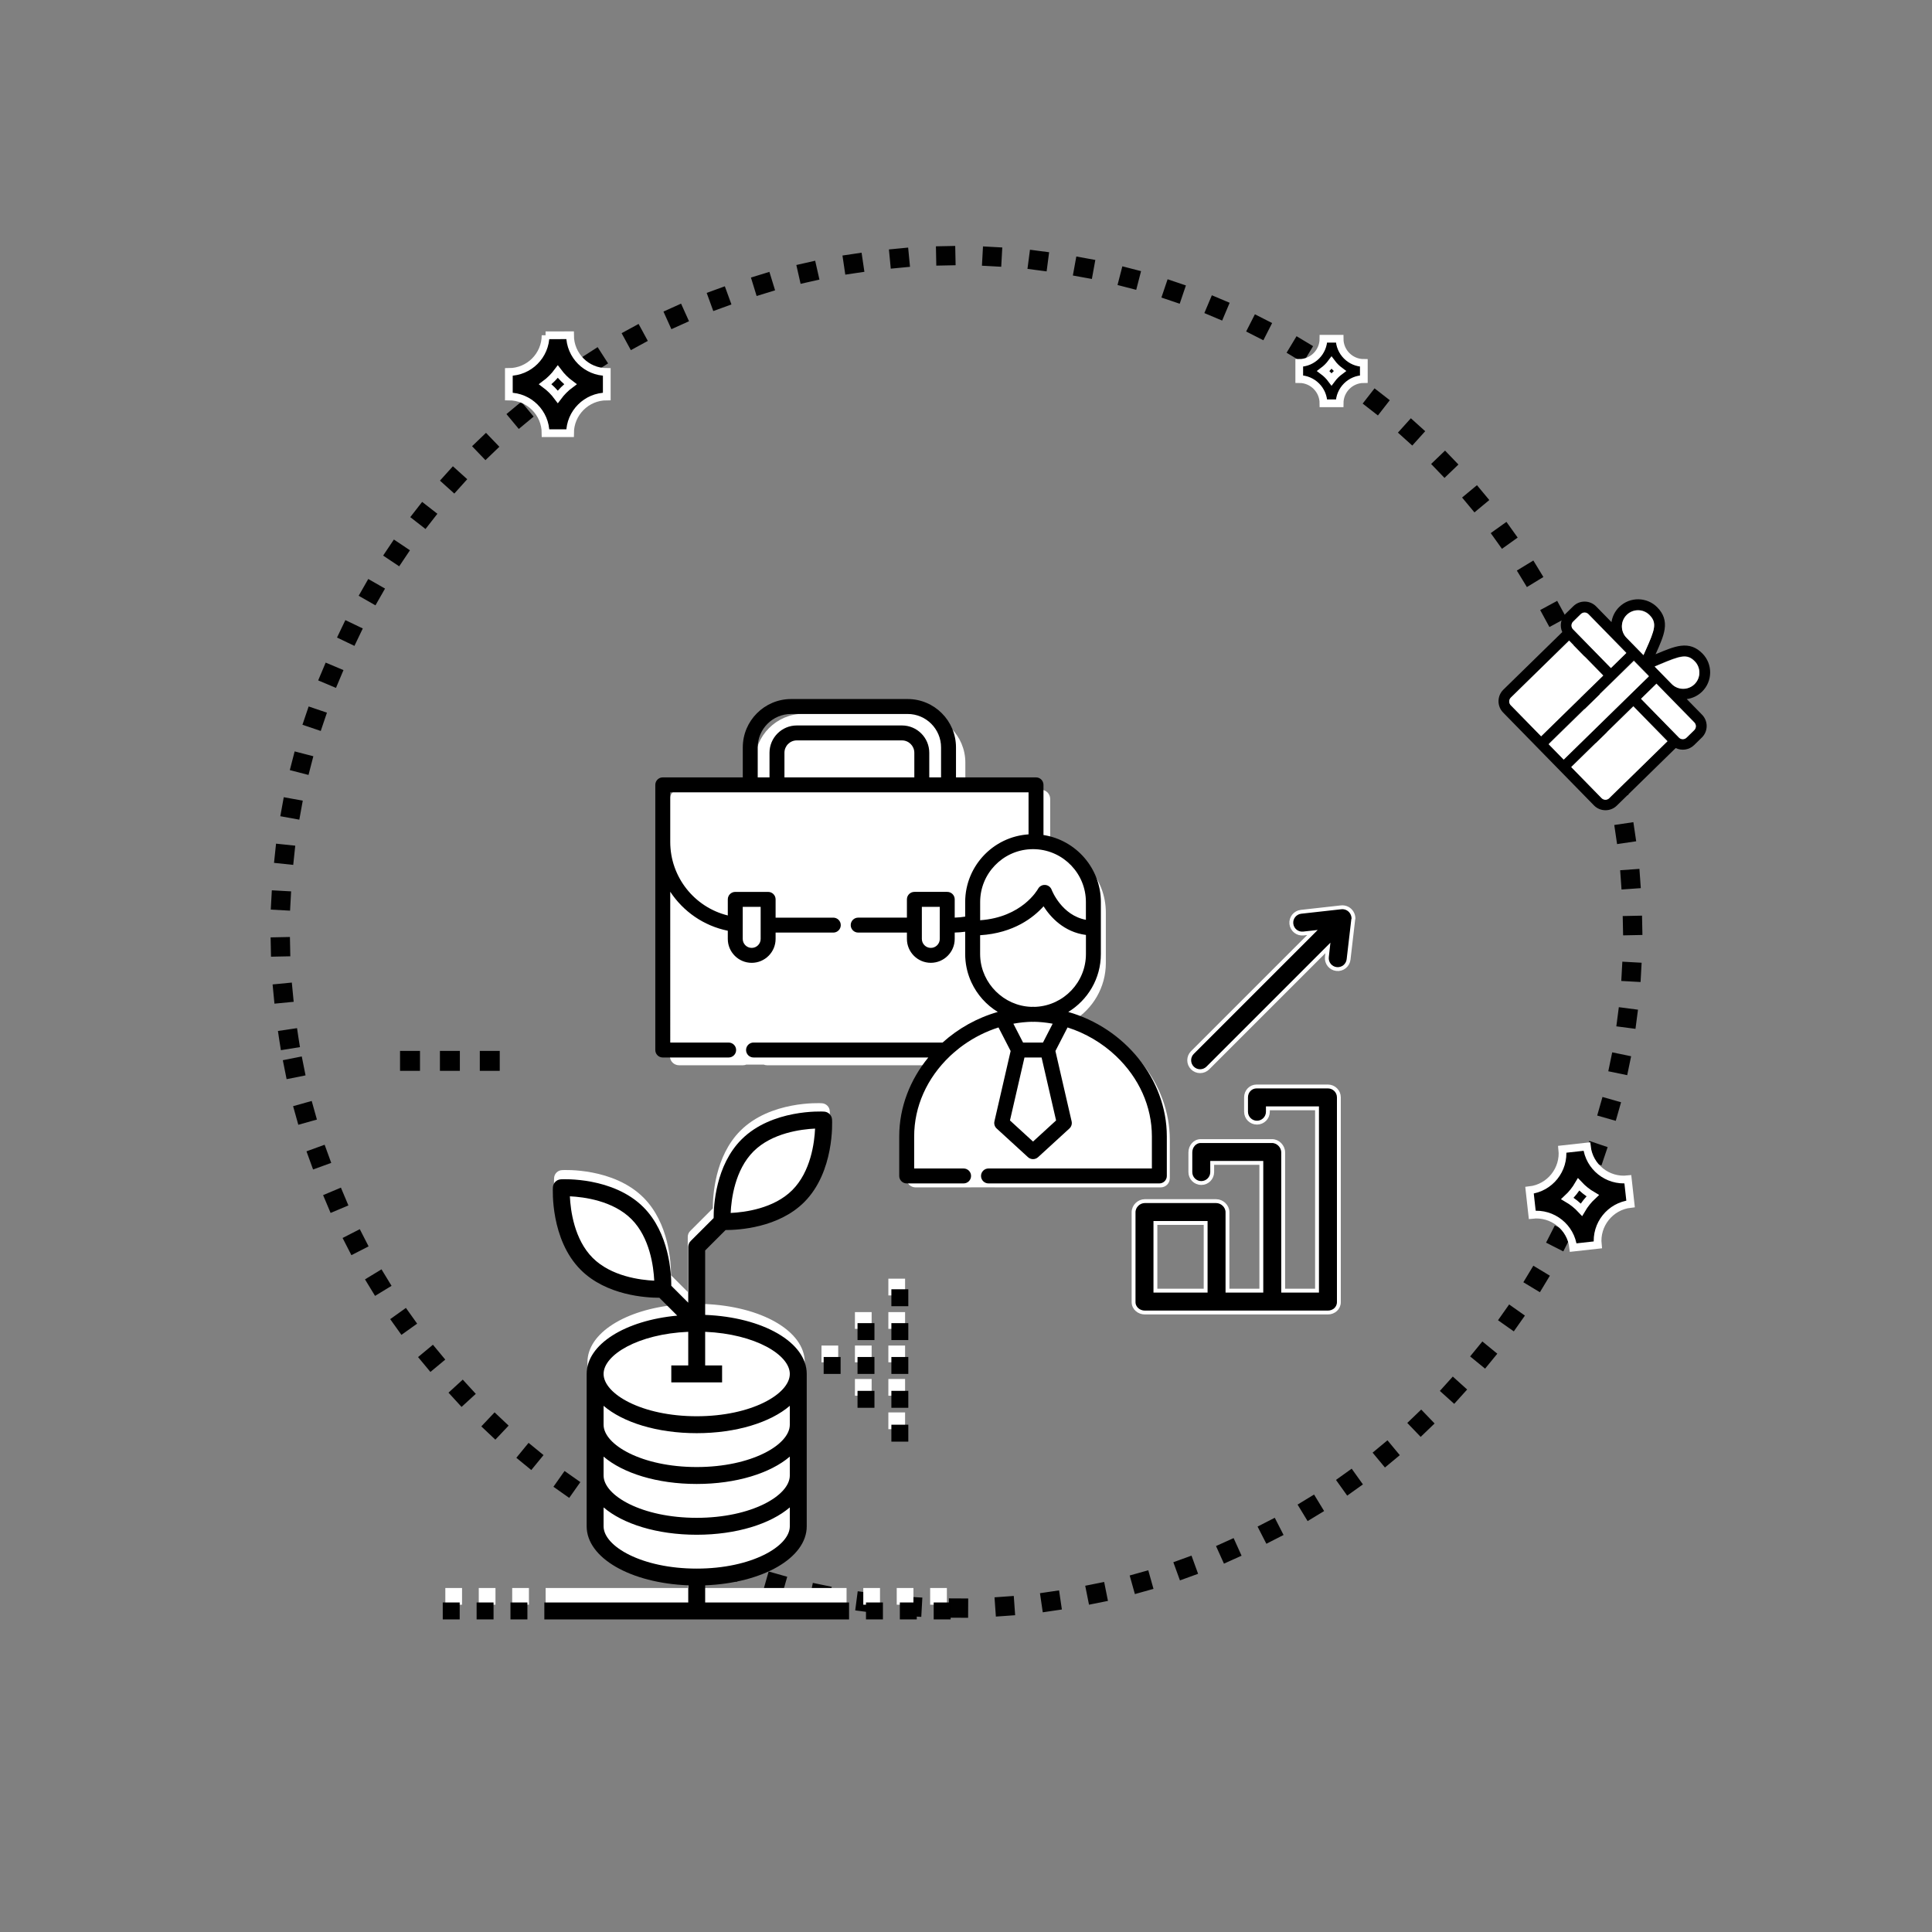 <?xml version="1.0" encoding="utf-8"?>
<!-- Generator: Adobe Illustrator 15.1.0, SVG Export Plug-In  -->
<!DOCTYPE svg PUBLIC "-//W3C//DTD SVG 1.1//EN" "http://www.w3.org/Graphics/SVG/1.1/DTD/svg11.dtd">
<svg version="1.1"
	 xmlns="http://www.w3.org/2000/svg" xmlns:xlink="http://www.w3.org/1999/xlink" xmlns:a="http://ns.adobe.com/AdobeSVGViewerExtensions/3.0/"
	 x="0px" y="0px" width="500px" height="500px" viewBox="-70.025 -63.659 500 500" enable-background="new -70.025 -63.659 500 500"
	 xml:space="preserve">
<rect x="-70.025" y="-63.659" width="500" height="500" fill="#808080" stroke="none"/>
<defs>
</defs>
<path fill="#FFFFFF" stroke="#FFFFFF" d="M207.479,200.101c4.904-2.99,8.187-8.391,8.187-14.545v-13.039
	c0-8.496-6.257-15.558-14.403-16.824V143.1c0-1.036-0.839-1.874-1.875-1.874h-20.083V133.7c0-6.692-5.444-12.137-12.136-12.137
	h-29.237c-6.691,0-12.137,5.445-12.137,12.137v7.525h-20.082c-1.036,0-1.875,0.838-1.875,1.874v66.555
	c0,1.038,0.839,1.875,1.875,1.875h16.533c0.275,0,0.534-0.063,0.77-0.168h4.707c0.237,0.106,0.497,0.17,0.772,0.17h43.865
	c-4.55,5.543-7.3,12.452-7.3,19.808v9.924c0,1.033,0.839,1.874,1.875,1.874h14.278c0.071,0,0.138-0.013,0.207-0.021h5.834
	c0.069,0.008,0.137,0.021,0.207,0.021h42.884c1.034,0,1.875-0.84,1.875-1.874v-9.926
	C232.219,216.856,221.553,204.101,207.479,200.101z"/>
<path fill="none" stroke="#010101" stroke-width="5" stroke-linecap="square" stroke-linejoin="round" stroke-dasharray="0,12" d="
	M4.744,205.264C-10.595,109.852,54.328,20.085,149.746,4.74c95.411-15.323,185.186,49.598,200.51,145.016
	c15.34,95.4-49.577,185.183-144.998,200.524C109.846,365.609,20.073,300.681,4.744,205.264z"/>
<path stroke="#FFFFFF" d="M238.567,212.735c-1.104-1.104-1.104-2.895,0-3.998l31.069-31.067l-2.335,0.262
	c-1.557,0.173-2.946-0.943-3.12-2.495c-0.172-1.552,0.949-2.949,2.499-3.123l10.308-1.149c0.534-0.071,1.113,0.01,1.622,0.255
	c1.021,0.49,1.646,1.541,1.646,2.661v0.003c0,0.065-0.057,0.133-0.062,0.197l-1.206,10.353c-0.173,1.552-1.569,2.669-3.123,2.494
	c-1.551-0.174-2.669-1.571-2.494-3.121l0.261-2.339l-31.067,31.068c-0.554,0.551-1.275,0.827-1.998,0.827
	C239.841,213.563,239.12,213.286,238.567,212.735L238.567,212.735z M276.474,220.341v52.978c0,1.561-1.278,2.699-2.839,2.699H226.26
	c-1.56,0-2.917-1.139-2.917-2.699v-23.256c0-1.56,1.357-2.872,2.917-2.872h18.441c1.562,0,2.945,1.313,2.945,2.872v20.304h8.761
	v-33.067H243.69v2.379c0,1.561-1.266,2.826-2.827,2.826c-1.56,0-2.825-1.266-2.825-2.826v-5.092c0-1.561,1.127-2.938,2.687-2.938
	h18.443c1.56,0,2.893,1.378,2.893,2.938v35.78h8.76v-47.198h-12.718v0.886c0,1.563-1.264,2.827-2.825,2.827
	c-1.563,0-2.827-1.265-2.827-2.827v-3.713c0-1.56,1.181-2.824,2.741-2.824h18.443C275.195,217.517,276.474,218.781,276.474,220.341
	L276.474,220.341z M241.995,252.843h-13.001v17.523h13.001V252.843z"/>
<rect x="33.505" y="208.314" width="5.162" height="5.158"/>
<rect x="43.827" y="208.314" width="5.16" height="5.158"/>
<rect x="54.147" y="208.314" width="5.16" height="5.158"/>
<path fill="#FFFFFF" d="M110.127,299.717c14.021,0,23.795-5.702,23.795-10.818c0-4.849-8.781-10.211-21.632-10.762v8.599h4.327
	v4.328h-12.98v-4.328h4.328v-8.599c-12.854,0.551-21.634,5.913-21.634,10.762C86.331,294.015,96.104,299.717,110.127,299.717z"/>
<path fill="#FFFFFF" d="M110.127,312.697c14.021,0,23.795-5.702,23.795-10.817v-4.828c-4.936,4.226-13.648,6.991-23.795,6.991
	c-10.149,0-18.861-2.765-23.796-6.991v4.828C86.331,306.995,96.104,312.697,110.127,312.697z"/>
<path fill="#FFFFFF" d="M77.713,243.506c0.167,3.581,1.11,11.012,5.829,15.731c4.72,4.72,12.15,5.662,15.732,5.83
	c-0.167-3.582-1.11-11.013-5.83-15.733C88.727,244.617,81.296,243.674,77.713,243.506z"/>
<path fill="#FFFFFF" d="M133.922,327.838v-4.828c-4.936,4.227-13.648,6.992-23.795,6.992c-10.149,0-18.861-2.765-23.796-6.992v4.828
	c0,5.117,9.773,10.817,23.796,10.817C124.148,338.655,133.922,332.955,133.922,327.838z"/>
<path fill="#FFFFFF" d="M159.882,267.265h4.328v4.327h-4.328V267.265z M159.882,275.919h4.328v4.327h-4.328V275.919z
	 M159.882,284.572h4.328v4.327h-4.328V284.572z M159.882,293.227h4.328v4.326h-4.328V293.227z M151.23,275.919h4.326v4.327h-4.326
	V275.919z M151.23,284.572h4.326v4.327h-4.326V284.572z M49.553,351.636h-4.327v-4.327h4.327V351.636z M58.206,351.636H53.88v-4.327
	h4.326V351.636z M66.859,351.636h-4.327v-4.327h4.327V351.636z M149.067,351.636h-77.88v-4.327h36.778v-4.381
	c-14.719-0.582-25.962-6.99-25.962-15.089v-38.939c0-7.571,9.832-13.667,23.146-14.901l-4.567-4.565h-0.042
	c-3.28,0-13.481-0.561-20.055-7.135c-7.753-7.753-7.144-20.552-7.113-21.093c0.06-1.102,0.939-1.981,2.039-2.041
	c0.541-0.043,13.34-0.642,21.092,7.111c6.619,6.618,7.14,16.886,7.133,20.095l4.328,4.327v-14.248c0-0.576,0.226-1.125,0.633-1.529
	l5.856-5.855c-0.004-3.208,0.516-13.479,7.133-20.096c7.753-7.756,20.548-7.156,21.093-7.11c1.098,0.058,1.98,0.937,2.04,2.039
	c0.027,0.542,0.64,13.339-7.113,21.094c-6.576,6.574-16.775,7.134-20.057,7.134h-0.041l-5.22,5.219v16.467
	c14.716,0.58,25.959,6.99,25.959,15.087v38.939c0,8.099-11.243,14.507-25.959,15.089v4.381h36.777V351.636z M146.902,284.572v4.327
	h-4.327v-4.327H146.902z M151.23,293.227h4.326v4.326h-4.326V293.227z M157.721,351.636h-4.328v-4.327h4.328V351.636z
	 M159.882,301.879h4.328v4.325h-4.328V301.879z M166.373,351.636h-4.326v-4.327h4.326V351.636z M175.026,351.636h-4.327v-4.327
	h4.327V351.636z"/>
<path fill="#FFFFFF" d="M140.383,226.199c-3.58,0.168-11.015,1.107-15.739,5.829c-4.74,4.74-5.672,12.159-5.834,15.732
	c3.58-0.167,11.015-1.106,15.739-5.828C139.289,237.191,140.221,229.773,140.383,226.199z"/>
<path fill="#FFFFFF" d="M110.127,325.675c14.021,0,23.795-5.699,23.795-10.816v-4.829c-4.936,4.227-13.648,6.993-23.795,6.993
	c-10.149,0-18.861-2.766-23.796-6.993v4.829C86.331,319.977,96.104,325.675,110.127,325.675z"/>
<rect x="143.139" y="287.529" width="4.382" height="4.382"/>
<rect x="151.902" y="287.529" width="4.38" height="4.382"/>
<rect x="151.902" y="296.293" width="4.38" height="4.381"/>
<rect x="151.902" y="278.768" width="4.38" height="4.382"/>
<rect x="160.663" y="287.529" width="4.381" height="4.382"/>
<rect x="160.663" y="296.293" width="4.381" height="4.381"/>
<rect x="160.663" y="305.056" width="4.381" height="4.38"/>
<rect x="160.663" y="278.768" width="4.381" height="4.382"/>
<rect x="160.663" y="270.004" width="4.381" height="4.382"/>
<path d="M112.47,351.058v-4.437c14.902-0.589,26.287-7.078,26.287-15.279v-39.431c0-8.199-11.385-14.69-26.287-15.277v-16.676
	l5.286-5.285h0.041c3.323,0,13.651-0.567,20.31-7.224c7.852-7.853,7.231-20.812,7.203-21.36c-0.061-1.115-0.953-2.007-2.065-2.064
	c-0.552-0.046-13.508-0.653-21.359,7.2c-6.701,6.7-7.229,17.101-7.223,20.35l-5.931,5.929c-0.413,0.409-0.642,0.966-0.642,1.549
	v14.428l-4.383-4.382c0.007-3.248-0.521-13.646-7.223-20.349c-7.851-7.851-20.811-7.243-21.358-7.2
	c-1.114,0.06-2.005,0.949-2.064,2.065c-0.032,0.548-0.649,13.508,7.202,21.359c6.657,6.657,16.986,7.225,20.309,7.225h0.042
	l4.625,4.624c-13.482,1.249-23.438,7.422-23.438,15.089v39.431c0,8.201,11.386,14.69,26.289,15.279v4.437H70.849v4.382h78.862
	v-4.382H112.47z M124.979,234.321c4.783-4.78,12.313-5.731,15.938-5.902c-0.164,3.62-1.108,11.132-5.908,15.932
	c-4.783,4.782-12.312,5.733-15.938,5.902C119.236,246.634,120.181,239.121,124.979,234.321L124.979,234.321z M83.358,261.875
	c-4.777-4.779-5.732-12.305-5.901-15.93c3.628,0.17,11.152,1.124,15.93,5.901c4.779,4.779,5.733,12.304,5.903,15.932
	C95.663,267.608,88.139,266.655,83.358,261.875L83.358,261.875z M108.09,281.013v8.708h-4.383v4.382h13.145v-4.382h-4.382v-8.708
	c13.014,0.559,21.906,5.988,21.906,10.898c0,5.182-9.897,10.954-24.097,10.954s-24.097-5.772-24.097-10.954
	C86.183,287.001,95.074,281.571,108.09,281.013L108.09,281.013z M86.183,300.166c4.998,4.28,13.819,7.08,24.097,7.08
	c10.276,0,19.099-2.8,24.097-7.08v4.89c0,5.18-9.897,10.954-24.097,10.954s-24.097-5.774-24.097-10.954V300.166z M86.183,313.309
	c4.998,4.281,13.819,7.081,24.097,7.081c10.276,0,19.099-2.8,24.097-7.081v4.891c0,5.182-9.897,10.953-24.097,10.953
	s-24.097-5.771-24.097-10.953V313.309z M86.183,331.342v-4.889c4.998,4.28,13.819,7.08,24.097,7.08c10.276,0,19.099-2.8,24.097-7.08
	v4.889c0,5.182-9.897,10.953-24.097,10.953S86.183,336.523,86.183,331.342L86.183,331.342z M86.183,331.342"/>
<rect id="SVGID_3_" x="44.56" y="223.673" fill="none" width="131.438" height="132.096"/>
<rect x="154.092" y="351.058" width="4.382" height="4.382"/>
<rect x="162.854" y="351.058" width="4.381" height="4.382"/>
<rect x="171.616" y="351.058" width="4.382" height="4.382"/>
<rect x="44.56" y="351.058" width="4.382" height="4.382"/>
<rect x="53.323" y="351.058" width="4.381" height="4.382"/>
<rect x="62.085" y="351.058" width="4.382" height="4.382"/>
<path stroke="#FFFFFF" stroke-width="2" d="M334.296,233.771c0.584,5.262-3.225,10.018-8.482,10.602l0.707,6.364
	c5.258-0.584,10.017,3.222,10.601,8.482l6.362-0.706c-0.585-5.261,3.221-10.018,8.482-10.602l-0.706-6.364
	c-5.263,0.585-10.018-3.221-10.603-8.481L334.296,233.771L334.296,233.771z M339.253,249.422c-1.067-1.147-2.289-2.128-3.64-2.917
	c1.145-1.066,2.121-2.289,2.911-3.643c1.07,1.146,2.291,2.125,3.645,2.916C341.023,246.844,340.045,248.069,339.253,249.422
	L339.253,249.422z M339.253,249.422"/>
<path stroke="#FFFFFF" stroke-width="2" d="M272.486,24.003c0,3.455-2.813,6.267-6.267,6.267v4.18c3.453,0,6.267,2.813,6.267,6.268
	h4.179c0-3.455,2.811-6.268,6.268-6.268v-4.18c-3.457,0-6.268-2.812-6.268-6.267H272.486L272.486,24.003z M274.575,34.514
	c-0.609-0.82-1.332-1.545-2.15-2.154c0.818-0.609,1.541-1.332,2.15-2.153c0.611,0.821,1.334,1.544,2.154,2.153
	C275.909,32.969,275.187,33.693,274.575,34.514L274.575,34.514z M274.575,34.514"/>
<path stroke="#FFFFFF" stroke-width="2" d="M71.167,23.107c0,5.239-4.266,9.502-9.502,9.502v6.338c5.236,0,9.502,4.264,9.502,9.503
	h6.336c0-5.239,4.263-9.503,9.504-9.503V32.61c-5.241,0-9.504-4.263-9.504-9.502H71.167L71.167,23.107z M74.335,39.046
	c-0.926-1.245-2.02-2.344-3.263-3.267c1.243-0.925,2.337-2.021,3.263-3.266c0.928,1.245,2.021,2.341,3.266,3.266
	C76.356,36.702,75.263,37.801,74.335,39.046L74.335,39.046z M74.335,39.046"/>
<path d="M206.438,198.234c5.057-3.083,8.441-8.653,8.441-14.998v-13.445c0-8.761-6.451-16.043-14.853-17.348v-12.985
	c0-1.068-0.865-1.933-1.933-1.933h-20.708v-7.76c0-6.9-5.614-12.515-12.514-12.515h-30.148c-6.9,0-12.516,5.615-12.516,12.515v7.76
	h-20.708c-1.067,0-1.933,0.864-1.933,1.933v68.628c0,1.069,0.865,1.933,1.933,1.933h17.049c1.067,0,1.934-0.864,1.934-1.933
	c0-1.066-0.866-1.932-1.934-1.932h-15.115V167.12c3.354,5.092,8.647,8.828,14.895,10.095v2.119c0,3.412,2.775,6.186,6.187,6.186
	c3.411,0,6.185-2.775,6.185-6.186v-1.64h14.931c1.068,0,1.934-0.864,1.934-1.933c0-1.068-0.865-1.933-1.934-1.933h-14.931v-4.731
	c0-1.067-0.865-1.933-1.932-1.933h-8.506c-1.068,0-1.933,0.865-1.933,1.933v4.162c-8.63-2.118-14.895-9.931-14.895-19.009V141.39
	h92.729v10.881c-0.115,0.007-0.229,0.021-0.344,0.031c-0.132,0.012-0.265,0.022-0.396,0.036c-0.16,0.017-0.318,0.038-0.478,0.06
	c-0.128,0.019-0.255,0.035-0.382,0.054c-0.161,0.026-0.32,0.057-0.48,0.085c-0.121,0.023-0.244,0.044-0.364,0.069
	c-0.166,0.035-0.327,0.074-0.49,0.113c-0.114,0.028-0.229,0.053-0.341,0.081c-0.173,0.046-0.344,0.097-0.515,0.146
	c-0.101,0.03-0.202,0.057-0.3,0.087c-0.193,0.062-0.382,0.128-0.571,0.194c-0.076,0.027-0.152,0.051-0.227,0.079
	c-0.53,0.194-1.047,0.414-1.551,0.656c-0.053,0.025-0.104,0.053-0.156,0.079c-0.197,0.097-0.395,0.196-0.588,0.301
	c-0.08,0.043-0.155,0.089-0.234,0.132c-0.163,0.094-0.328,0.184-0.487,0.282c-0.087,0.053-0.174,0.109-0.259,0.164
	c-0.148,0.093-0.297,0.186-0.443,0.282c-0.09,0.061-0.177,0.125-0.267,0.188c-0.138,0.096-0.276,0.191-0.409,0.291
	c-0.091,0.068-0.181,0.138-0.271,0.207c-0.129,0.1-0.257,0.199-0.383,0.302c-0.091,0.073-0.177,0.15-0.266,0.224
	c-0.122,0.104-0.242,0.207-0.361,0.315c-0.089,0.078-0.174,0.161-0.26,0.241c-0.116,0.108-0.23,0.215-0.342,0.326
	c-0.085,0.084-0.169,0.17-0.252,0.256c-0.109,0.111-0.217,0.224-0.322,0.338c-0.084,0.088-0.164,0.179-0.244,0.27
	c-0.102,0.117-0.203,0.232-0.302,0.352c-0.078,0.093-0.156,0.188-0.233,0.283c-0.097,0.12-0.192,0.241-0.285,0.363
	c-0.075,0.097-0.148,0.196-0.221,0.296c-0.09,0.123-0.181,0.249-0.267,0.374c-0.069,0.102-0.139,0.205-0.208,0.308
	c-0.083,0.128-0.167,0.256-0.247,0.385c-0.065,0.106-0.131,0.212-0.194,0.319c-0.078,0.131-0.154,0.264-0.229,0.397
	c-0.063,0.109-0.122,0.218-0.182,0.328c-0.07,0.136-0.14,0.273-0.208,0.41c-0.057,0.112-0.113,0.225-0.167,0.338
	c-0.065,0.139-0.127,0.278-0.189,0.419c-0.05,0.115-0.103,0.23-0.149,0.348c-0.06,0.141-0.116,0.286-0.171,0.429
	c-0.045,0.118-0.091,0.237-0.134,0.355c-0.052,0.146-0.102,0.293-0.151,0.442c-0.039,0.12-0.08,0.24-0.116,0.359
	c-0.045,0.15-0.087,0.304-0.131,0.456c-0.031,0.121-0.067,0.241-0.098,0.364c-0.038,0.154-0.073,0.311-0.109,0.468
	c-0.027,0.121-0.056,0.243-0.081,0.365c-0.032,0.163-0.059,0.326-0.088,0.489c-0.02,0.12-0.043,0.239-0.062,0.358
	c-0.025,0.172-0.045,0.348-0.065,0.522c-0.014,0.113-0.031,0.226-0.042,0.339c-0.018,0.193-0.031,0.389-0.044,0.583
	c-0.006,0.097-0.016,0.193-0.021,0.29c-0.015,0.293-0.023,0.588-0.023,0.886v3.776c-0.896,0.147-1.801,0.233-2.708,0.256v-4.726
	c0-1.067-0.866-1.933-1.932-1.933h-8.505c-1.066,0-1.934,0.865-1.934,1.933v4.731h-12.613c-1.066,0-1.932,0.865-1.932,1.933
	c0,1.067,0.865,1.933,1.932,1.933h12.613v1.64c0,3.412,2.775,6.186,6.185,6.186c3.411,0,6.186-2.775,6.186-6.186v-1.646
	c0.905-0.018,1.81-0.09,2.708-0.211v5.76c0,0.293,0.008,0.586,0.022,0.875c0.007,0.114,0.018,0.226,0.026,0.34
	c0.013,0.175,0.023,0.352,0.04,0.527c0.014,0.14,0.033,0.277,0.05,0.418c0.018,0.143,0.036,0.29,0.055,0.435
	c0.023,0.154,0.053,0.308,0.079,0.462c0.022,0.124,0.043,0.25,0.068,0.375c0.033,0.167,0.07,0.331,0.109,0.497
	c0.026,0.11,0.048,0.219,0.076,0.328c0.044,0.179,0.093,0.353,0.143,0.528c0.027,0.094,0.052,0.189,0.08,0.28
	c0.058,0.191,0.119,0.377,0.184,0.564c0.025,0.076,0.05,0.15,0.076,0.226c0.074,0.206,0.152,0.408,0.231,0.609
	c0.022,0.054,0.042,0.107,0.064,0.161c0.091,0.224,0.189,0.445,0.289,0.667c0.013,0.025,0.025,0.051,0.037,0.078
	c1.471,3.165,3.854,5.824,6.813,7.628c-5.37,1.527-10.258,4.289-14.286,7.919h-48.927c-1.069,0-1.934,0.866-1.934,1.935
	c0,1.067,0.865,1.933,1.934,1.933h45.231c-4.692,5.716-7.527,12.84-7.527,20.424v10.234c0,1.065,0.865,1.932,1.934,1.932h14.724
	c1.065,0,1.931-0.865,1.931-1.932c0-1.068-0.866-1.933-1.931-1.933h-12.792v-8.301c0-7.722,3.293-15.103,9.276-20.787
	c0.06-0.056,0.121-0.112,0.181-0.169c0.231-0.215,0.467-0.428,0.704-0.637c0.018-0.018,0.036-0.034,0.055-0.048
	c0.469-0.413,0.949-0.809,1.439-1.193c0.089-0.069,0.179-0.136,0.268-0.206c0.132-0.1,0.264-0.198,0.396-0.296
	s0.261-0.193,0.395-0.288c0.056-0.039,0.112-0.08,0.169-0.12c2.745-1.94,5.776-3.446,8.944-4.456l3.138,6.097l-4.192,18.2
	c-0.156,0.68,0.065,1.39,0.58,1.859l8.104,7.419c0.369,0.338,0.836,0.507,1.303,0.507c0.468,0,0.938-0.17,1.307-0.507l8.104-7.419
	c0.514-0.469,0.735-1.179,0.578-1.859l-4.192-18.2l3.137-6.097c4.63,1.475,8.97,4.009,12.552,7.413
	c5.98,5.684,9.276,13.065,9.276,20.785v8.301h-42.287c-1.069,0-1.934,0.866-1.934,1.935c0,1.065,0.865,1.932,1.934,1.932h44.219
	c1.067,0,1.934-0.867,1.934-1.932v-10.235C231.947,215.512,220.949,202.359,206.438,198.234L206.438,198.234z M122.194,175.582
	v-4.551h4.639v8.303c0,1.279-1.041,2.321-2.319,2.321c-1.279,0-2.321-1.042-2.321-2.321v-3.752H122.194z M166.603,137.525H132.99
	v-6.373c0-1.764,1.434-3.198,3.197-3.198h27.218c1.763,0,3.197,1.435,3.197,3.198V137.525z M173.521,137.525h-3.053v-6.373
	c0-3.895-3.168-7.063-7.063-7.063h-27.218c-3.894,0-7.063,3.167-7.063,7.063v6.373h-3.051v-7.76c0-4.77,3.881-8.649,8.649-8.649
	h30.148c4.767,0,8.65,3.879,8.65,8.649V137.525z M173.19,175.762v3.572c0,1.279-1.042,2.322-2.321,2.322
	c-1.277,0-2.319-1.042-2.319-2.322v-8.303h4.64V175.762z M183.638,169.783c0-7.31,5.761-13.299,12.98-13.665
	c0.232-0.013,0.466-0.02,0.702-0.02c0.221,0,0.44,0.008,0.658,0.018c0.009,0,0.014,0,0.021,0c0.003,0.002,0.006,0,0.01,0
	c0.005,0.002,0.011,0,0.017,0.002c7.219,0.365,12.979,6.355,12.979,13.665v4.603c-6.235-1.158-8.758-7.496-8.871-7.786
	c-0.267-0.705-0.919-1.184-1.672-1.239c-0.751-0.052-1.467,0.339-1.831,0.996c-0.175,0.318-4.206,7.375-14.992,8.143V169.783z
	 M203.288,226.312l-5.968,5.463l-5.967-5.463l3.753-16.291h4.431L203.288,226.312z M192.235,201.276
	c0.169-0.032,0.339-0.061,0.508-0.088c0.121-0.021,0.241-0.041,0.36-0.059c0.212-0.033,0.423-0.064,0.634-0.093
	c0.276-0.037,0.551-0.07,0.829-0.099c0.111-0.013,0.222-0.022,0.333-0.033c0.026-0.003,0.052-0.006,0.079-0.007
	c0.286-0.026,0.574-0.049,0.86-0.068c0.117-0.008,0.232-0.016,0.348-0.021h0.001c0.232-0.012,0.466-0.019,0.699-0.026
	c0.145,0.005,0.288,0.01,0.433,0.01c0.147,0,0.291-0.005,0.435-0.01c0.234,0.007,0.466,0.014,0.7,0.026
	c0.075,0.004,0.15,0.006,0.225,0.011c0.339,0.021,0.676,0.047,1.015,0.079c0.127,0.013,0.253,0.025,0.379,0.04
	c0.281,0.029,0.562,0.062,0.843,0.1c0.205,0.028,0.412,0.06,0.62,0.091c0.12,0.02,0.243,0.04,0.364,0.061
	c0.169,0.028,0.337,0.056,0.505,0.088l-2.509,4.877h-5.15L192.235,201.276z M198.121,196.902c-0.04,0-0.08-0.001-0.12,0
	c-0.049,0.003-0.096,0.007-0.146,0.009c-0.014,0-0.029,0.001-0.042,0.001c-0.156-0.003-0.31-0.01-0.465-0.011h-0.054
	c-0.154,0-0.311,0.008-0.463,0.011c-7.055-0.252-12.828-6.009-13.183-12.994c-0.012-0.227-0.018-0.454-0.018-0.682v-4.862
	c8.741-0.536,13.88-4.649,16.417-7.484c1.787,2.79,5.246,6.666,10.967,7.415v4.932C211.014,190.517,205.301,196.486,198.121,196.902
	L198.121,196.902z M198.121,196.902"/>
<path d="M370.47,121.314l-3.965-4.053c1.446-0.188,2.846-0.829,3.966-1.925c2.746-2.686,2.795-7.105,0.11-9.85
	c-1.619-1.654-3.403-2.297-5.621-2.017c-1.854,0.233-3.917,1.099-6.52,2.193c1.154-2.576,2.064-4.621,2.34-6.47
	c0.33-2.208-0.271-4.008-1.89-5.662c-2.686-2.745-7.104-2.795-9.851-0.11c-1.121,1.096-1.791,2.48-2.013,3.923l-3.964-4.055
	c-1.611-1.646-4.263-1.678-5.91-0.066l-1.994,1.948c-1.297,1.271-1.591,3.186-0.867,4.749l-15.246,14.908
	c-1.647,1.611-1.678,4.263-0.067,5.911l23.509,24.039c1.611,1.647,4.264,1.676,5.913,0.065l15.245-14.907
	c1.546,0.756,3.465,0.507,4.767-0.763l1.992-1.949C372.052,125.614,372.081,122.964,370.47,121.314L370.47,121.314z M359.435,108.27
	c5.364-2.26,7.156-2.877,9.153-0.835c1.61,1.648,1.582,4.301-0.064,5.91c-1.648,1.611-4.302,1.583-5.913-0.065l-4.398-4.496
	C358.641,108.604,359.047,108.432,359.435,108.27L359.435,108.27z M356.897,95.481c1.998,2.042,1.34,3.82-1.038,9.131
	c-0.173,0.382-0.354,0.788-0.542,1.211l-4.396-4.497c-1.611-1.648-1.583-4.3,0.066-5.912
	C352.636,93.804,355.287,93.833,356.897,95.481L356.897,95.481z M328.83,126.827l-7.859-8.037c-0.536-0.548-0.526-1.433,0.024-1.969
	l15.074-14.743l8.831,9.033L328.83,126.827z M346.894,109.164l-9.807-10.029c-0.537-0.55-0.528-1.432,0.023-1.97l1.991-1.948
	c0.549-0.537,1.433-0.529,1.972,0.021l9.806,10.028L346.894,109.164z M334.677,132.803l-3.898-3.984l22.049-21.562l3.896,3.985
	L334.677,132.803z M346.452,142.854c-0.55,0.538-1.433,0.526-1.973-0.022l-7.857-8.036l16.071-15.714l8.834,9.031L346.452,142.854z
	 M366.462,127.181c-0.549,0.537-1.431,0.527-1.969-0.021l-9.808-10.029l3.986-3.896l9.806,10.028
	c0.536,0.549,0.526,1.433-0.023,1.97L366.462,127.181z M366.462,127.181"/>
<path fill="#FFFFFF" d="M336.055,102.154l-15.075,14.743c-0.55,0.537-0.559,1.422-0.023,1.97l7.859,8.037l16.07-15.716
	L336.055,102.154z"/>
<rect x="328.318" y="117.32" transform="matrix(0.715 -0.699 0.699 0.715 14.007 274.57)" fill="#FFFFFF" width="30.838" height="5.575"/>
<path fill="#FFFFFF" d="M346.879,109.24l3.985-3.896l-9.806-10.028c-0.538-0.551-1.423-0.559-1.973-0.022l-1.991,1.95
	c-0.551,0.536-0.561,1.419-0.023,1.968L346.879,109.24z"/>
<path fill="#FFFFFF" d="M355.303,105.9c0.188-0.424,0.369-0.828,0.542-1.212c2.378-5.311,3.035-7.088,1.037-9.13
	c-1.609-1.649-4.261-1.677-5.908-0.067c-1.648,1.613-1.678,4.263-0.067,5.912L355.303,105.9z"/>
<path fill="#FFFFFF" d="M359.421,108.346c-0.388,0.164-0.795,0.336-1.224,0.514l4.398,4.498c1.612,1.647,4.265,1.676,5.913,0.065
	c1.646-1.61,1.675-4.264,0.064-5.91C366.576,105.469,364.784,106.088,359.421,108.346z"/>
<path fill="#FFFFFF" d="M354.671,117.208l9.808,10.029c0.537,0.549,1.42,0.557,1.969,0.021l1.993-1.95
	c0.549-0.537,0.559-1.42,0.021-1.969l-9.805-10.028L354.671,117.208z"/>
<path fill="#FFFFFF" d="M336.607,134.873l7.857,8.034c0.54,0.55,1.423,0.562,1.973,0.023l15.074-14.742l-8.833-9.031
	L336.607,134.873z"/>
</svg>
